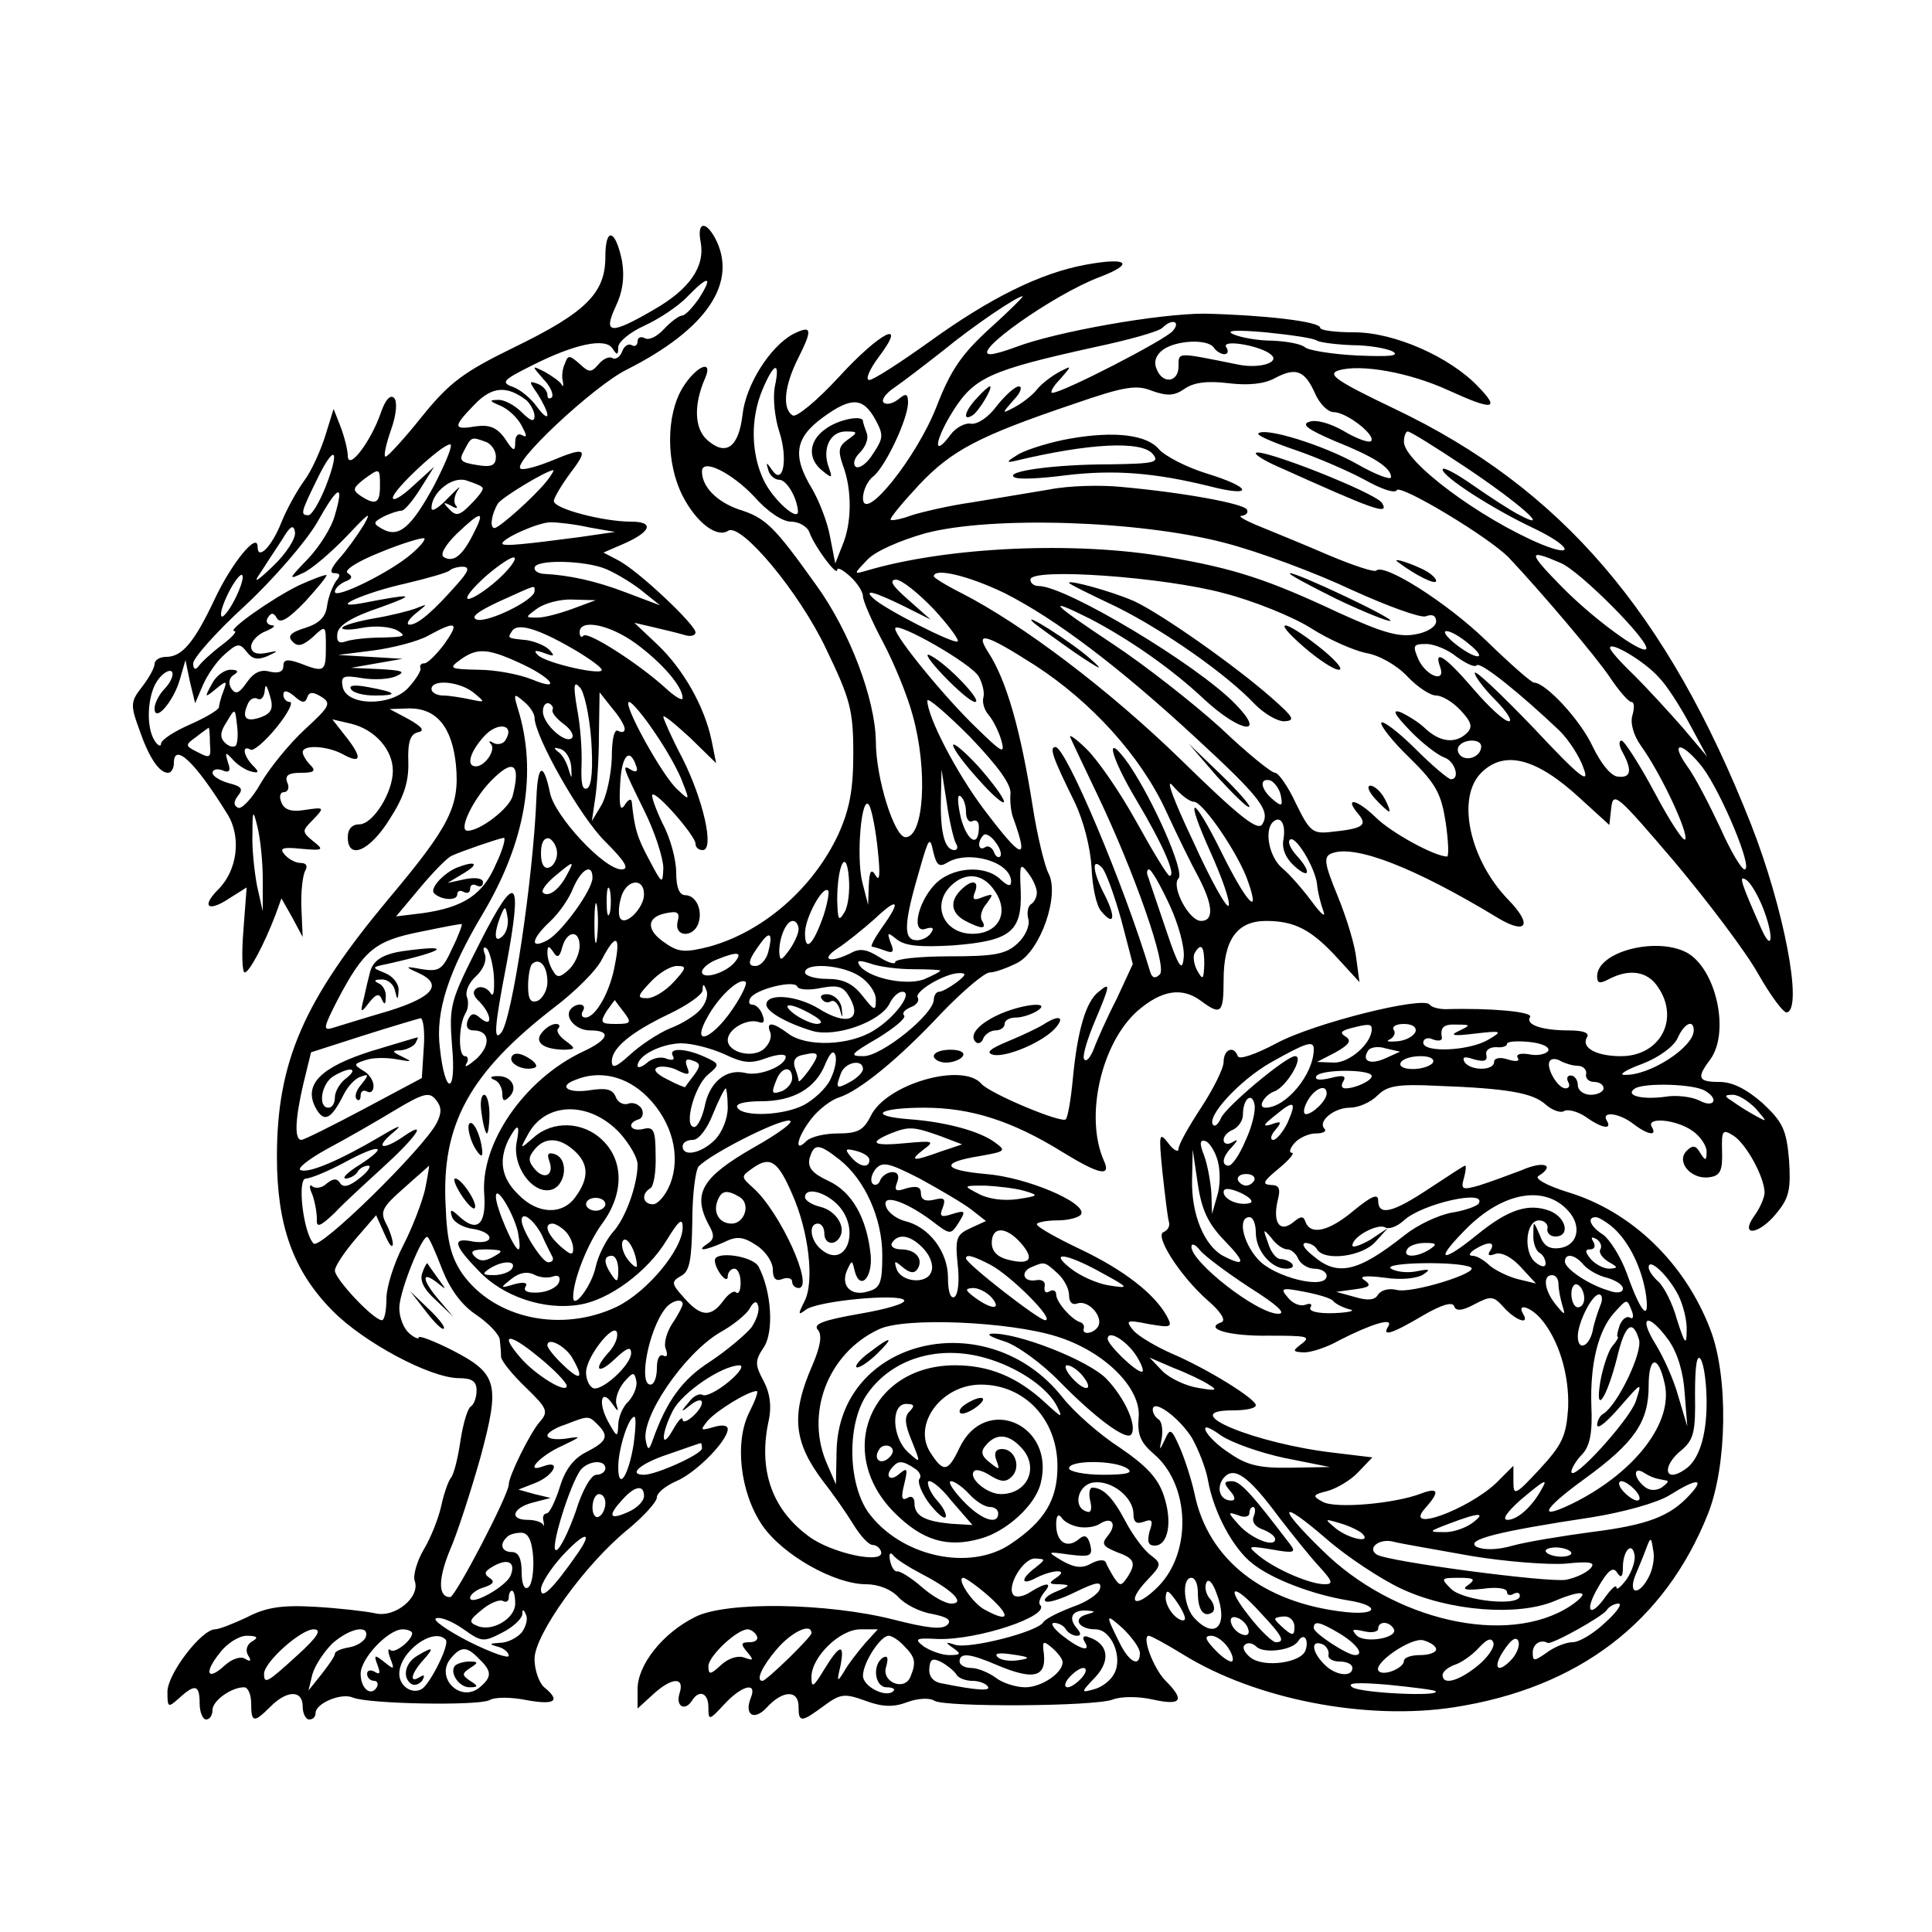 <?xml version="1.0" standalone="no"?>
<!DOCTYPE svg PUBLIC "-//W3C//DTD SVG 20010904//EN"
 "http://www.w3.org/TR/2001/REC-SVG-20010904/DTD/svg10.dtd">
<svg version="1.0" xmlns="http://www.w3.org/2000/svg"
 width="300pt" height="300pt" viewBox="0 0 300 300"
 preserveAspectRatio="xMidYMid meet">
<g transform="translate(0,300) scale(0.1,-0.1)"
fill="#000000" stroke="none">
<path d="M1088 2624 c7 -38 -17 -73 -73 -105 -67 -39 -79 -38 -59 5 11 23 14
45 10 70 -10 50 -26 55 -26 7 0 -56 -30 -86 -141 -140 -80 -39 -101 -55 -144
-108 -27 -34 -53 -62 -56 -62 -4 -1 0 18 8 41 9 25 10 45 5 50 -6 6 -14 -3
-21 -24 -15 -43 -50 -90 -51 -66 0 9 -5 29 -11 45 l-11 28 -13 -42 c-7 -22
-21 -54 -33 -70 -11 -15 -27 -44 -35 -64 -15 -38 -37 -60 -37 -38 0 24 -40
-25 -66 -80 -32 -68 -51 -91 -76 -91 -10 0 -18 -5 -18 -11 0 -6 -9 -22 -19
-35 -18 -23 -19 -28 -5 -66 15 -44 31 -68 45 -68 5 0 9 7 9 15 0 33 33 2 83
-79 22 -35 16 -87 -14 -117 -27 -27 -16 -36 17 -14 l27 17 -5 -66 c-3 -36 -2
-66 2 -66 7 0 30 43 48 90 l9 25 17 -30 16 -30 -2 45 c-1 25 2 51 6 58 4 7 2
12 -7 12 -8 0 -19 6 -25 13 -9 10 -3 12 26 9 34 -3 36 -2 18 12 -17 14 -17 16
-2 31 21 22 21 22 -13 17 -19 -3 -30 1 -34 12 -4 9 -2 16 4 16 6 0 9 7 5 15
-4 11 2 15 21 15 21 0 24 3 15 12 -7 7 -12 16 -12 20 0 12 38 10 62 -3 29 -16
31 -6 6 26 l-22 28 30 -7 c36 -9 64 -40 64 -73 0 -34 -31 -83 -52 -83 -11 0
-18 -7 -18 -20 0 -36 34 -22 65 28 22 34 30 58 29 89 -1 31 3 43 15 46 11 2 7
8 -14 20 l-30 16 31 1 c42 0 66 -29 72 -88 6 -64 -10 -95 -104 -207 -132 -158
-174 -253 -174 -401 0 -107 25 -177 86 -239 48 -49 152 -105 197 -105 20 0 27
-5 27 -19 0 -11 -4 -22 -9 -25 -5 -3 -12 -27 -16 -53 -4 -27 -10 -52 -15 -58
-4 -5 -11 -25 -15 -44 -4 -18 -16 -49 -27 -67 -11 -19 -17 -41 -14 -49 9 -25
-31 -58 -62 -50 -14 3 -57 8 -93 10 -52 3 -76 -1 -105 -16 -21 -10 -44 -19
-50 -19 -21 0 -74 -69 -74 -97 0 -25 1 -25 18 -10 25 23 32 21 32 -8 0 -14 5
-25 10 -25 6 0 10 7 10 15 0 14 29 35 49 35 6 0 11 -11 11 -25 0 -30 4 -31 30
-5 26 26 50 26 50 0 0 -11 5 -20 10 -20 6 0 10 4 10 10 0 15 40 32 58 24 24
-10 194 -13 212 -4 8 5 34 5 58 0 44 -8 53 -1 27 20 -8 7 -15 27 -15 44 0 38
79 148 146 202 24 20 44 42 44 49 0 7 14 18 30 25 31 13 80 63 80 81 0 6 -9 7
-22 3 -21 -6 -21 -5 -9 10 14 16 63 46 76 46 3 0 -2 -14 -11 -32 -24 -46 -15
-126 20 -177 32 -46 112 -91 161 -91 19 0 39 -8 50 -20 10 -11 33 -23 52 -26
25 -5 31 -10 24 -17 -8 -8 -32 -5 -83 8 -102 26 -261 29 -309 4 -50 -25 -89
-74 -89 -112 l0 -30 23 21 c30 28 51 29 42 2 -6 -20 9 -28 20 -10 11 17 25 11
25 -11 0 -21 1 -21 25 5 27 29 51 35 41 10 -11 -27 5 -37 25 -15 25 27 49 27
49 1 0 -25 4 -25 39 1 26 19 32 20 65 8 27 -10 44 -10 65 -2 16 6 35 7 42 2
17 -10 248 -9 277 2 13 5 40 5 62 0 45 -10 50 -1 20 29 -19 19 -38 70 -26 70
3 0 27 -13 53 -29 113 -70 285 -103 421 -82 193 30 327 132 394 300 30 75 32
213 4 286 -39 103 -122 184 -222 214 -32 10 -52 21 -45 25 27 17 8 24 -26 9
-21 -8 -51 -19 -67 -24 -25 -7 -28 -6 -23 11 3 11 4 20 2 20 -2 0 -26 -16 -55
-35 -57 -38 -80 -44 -80 -19 0 11 -10 7 -37 -15 -39 -33 -68 -40 -76 -18 -3 9
-7 9 -19 -1 -21 -17 -32 0 -24 34 5 19 2 24 -11 24 -14 1 -11 6 12 25 17 14
26 25 21 25 -5 0 -3 7 4 15 7 8 22 15 33 15 11 0 17 3 14 7 -12 11 14 33 39
33 13 0 32 8 43 19 15 15 31 18 92 15 110 -4 149 -11 169 -29 10 -9 24 -14 29
-10 6 3 21 -1 33 -9 25 -18 42 -21 33 -6 -9 15 19 12 41 -5 22 -17 38 -20 29
-5 -10 16 38 12 63 -6 12 -8 22 -23 22 -32 0 -15 -2 -15 -10 -2 -7 12 -12 12
-21 3 -17 -17 7 -45 35 -41 17 2 21 10 20 40 -1 33 1 35 17 25 20 -12 49 -65
49 -89 0 -7 -7 -24 -16 -36 -24 -34 9 -29 36 6 18 22 21 36 18 81 -4 47 -10
59 -41 88 -25 22 -47 33 -67 33 -33 0 -36 6 -15 34 32 42 10 142 -36 167 -48
25 -139 1 -139 -37 0 -11 4 -12 19 -4 31 16 59 12 75 -12 35 -50 4 -108 -57
-108 -38 0 -62 13 -53 29 5 7 -5 11 -28 11 -42 0 -68 9 -60 21 4 8 -61 14
-131 12 -11 0 -22 3 -25 7 -9 14 -181 -29 -238 -60 -32 -17 -58 -26 -60 -20
-6 17 -22 11 -22 -9 0 -10 -16 -42 -35 -71 -19 -29 -35 -57 -35 -64 0 -6 -8
-2 -16 9 -14 18 -15 15 -9 -45 4 -36 8 -70 10 -77 2 -6 -1 -13 -8 -16 -15 -5
25 -68 68 -106 20 -17 29 -31 22 -34 -29 -10 11 -22 73 -21 59 0 66 -1 52 -12
-16 -12 -15 -13 3 -14 11 0 36 8 55 19 49 25 84 36 76 22 -11 -17 4 -13 53 16
29 17 46 22 49 15 2 -8 12 -8 32 3 25 13 29 13 45 -5 19 -21 41 -28 30 -10
-10 17 11 11 27 -7 28 -32 45 -87 43 -139 -3 -44 -9 -57 -44 -95 -38 -41 -41
-42 -41 -20 l0 25 -27 -27 c-45 -42 -145 -78 -110 -39 23 26 21 33 -6 23 -41
-16 -134 -24 -153 -13 -17 9 -16 11 8 17 14 4 36 17 47 29 l22 23 -58 7 c-124
14 -249 66 -159 66 20 0 36 3 36 8 0 10 -76 57 -130 80 -25 11 -52 27 -60 36
-13 16 -11 17 24 10 35 -6 37 -5 28 12 -19 35 -67 72 -134 104 -38 18 -68 35
-68 39 0 3 15 6 32 6 18 0 35 5 37 10 7 18 -85 57 -148 62 -68 6 -72 18 -9 28
39 7 41 8 23 21 -24 18 -78 32 -132 36 -67 5 -50 18 22 18 72 0 136 -20 215
-69 57 -35 76 -39 64 -13 -30 68 -4 182 52 232 38 33 70 38 100 15 30 -22 34
-18 34 33 0 63 21 92 66 92 45 0 71 -14 112 -59 l33 -36 -5 37 c-2 20 -15 63
-29 97 -21 51 -22 61 -9 66 36 14 129 -22 259 -101 44 -26 53 -10 15 29 -60
62 -81 158 -42 197 36 36 86 23 154 -40 l45 -41 3 27 c3 26 10 19 98 -84 52
-62 111 -140 130 -174 20 -35 40 -62 45 -60 25 7 -6 165 -56 292 -130 330
-295 522 -553 645 -92 44 -106 54 -87 60 34 10 109 -3 170 -31 70 -32 81 -30
46 6 -44 46 -130 84 -192 84 -29 0 -53 3 -53 7 0 10 -90 20 -180 22 -71 0
-230 -28 -293 -52 -16 -6 -33 -11 -39 -11 -33 0 98 93 170 120 55 21 43 31
-22 19 -71 -13 -149 -52 -242 -119 -46 -33 -88 -60 -94 -60 -7 0 0 16 14 35
47 62 3 40 -62 -31 -33 -36 -66 -63 -71 -59 -17 10 -13 47 9 90 22 44 21 51
-9 36 -36 -20 -73 -79 -78 -125 -6 -51 -26 -65 -55 -39 -20 18 -21 55 -3 96
13 30 -14 19 -35 -15 -26 -43 -26 -117 0 -168 21 -41 53 -66 71 -54 20 12 110
-95 152 -184 37 -77 42 -94 42 -162 0 -57 -6 -87 -23 -125 -39 -84 -117 -152
-201 -175 -36 -9 -47 -9 -67 5 -31 20 -31 41 0 47 19 4 22 1 18 -14 -5 -22 23
-25 32 -3 8 21 -3 45 -20 45 -9 0 -14 12 -14 35 0 20 -9 54 -21 76 -11 23 -18
43 -16 45 6 6 67 -64 67 -76 0 -6 5 -10 11 -10 19 0 1 78 -31 142 -17 32 -30
62 -30 65 0 4 18 -11 41 -32 l41 -40 -7 35 c-11 53 -44 111 -84 149 l-36 34
30 -7 c17 -4 38 -9 48 -12 9 -3 17 -1 17 4 0 12 -89 96 -120 112 l-23 12 30
13 c44 19 50 35 13 35 -43 0 -120 20 -120 32 0 5 12 25 26 44 29 38 24 41 -31
18 -20 -8 -41 -14 -46 -12 -18 6 112 128 164 154 125 63 174 136 137 205 -15
27 -28 24 -22 -7z m-3 -88 c-10 -14 -21 -26 -26 -26 -4 0 -17 -9 -28 -21 -11
-12 -24 -18 -30 -14 -6 3 -11 1 -11 -5 0 -6 -4 -9 -9 -6 -5 3 -12 -1 -15 -10
-3 -8 -10 -13 -15 -10 -5 3 -14 -1 -21 -9 -12 -14 -15 -14 -30 0 -16 14 -18
14 -23 0 -4 -8 -5 -21 -3 -27 1 -7 1 -10 -2 -5 -2 4 -13 12 -25 19 -22 11 -22
11 -3 -11 11 -11 16 -24 13 -28 -4 -3 -7 -2 -7 4 0 6 -7 14 -15 17 -14 5 -14
4 0 -16 8 -13 15 -27 15 -32 0 -6 -7 0 -16 12 -9 13 -26 27 -37 31 -20 7 -16
11 28 33 67 34 115 44 126 27 7 -11 9 -11 9 2 0 8 18 23 40 33 22 10 53 30 68
46 32 33 40 32 17 -4z m452 -46 c-44 -40 -61 -65 -83 -122 -31 -79 -113 -181
-114 -142 0 12 7 28 17 35 19 17 52 87 53 113 0 15 -3 16 -15 6 -9 -7 -19 -9
-23 -5 -4 4 4 15 18 24 13 9 47 35 75 57 45 37 114 84 123 84 2 0 -21 -23 -51
-50z m284 -4 c-12 -14 -171 -96 -187 -96 -4 0 1 10 12 21 19 22 19 22 -2 11
-11 -6 -27 -18 -34 -27 -7 -9 -23 -21 -34 -27 -21 -11 -21 -11 -2 11 11 11 14
21 8 21 -6 0 -21 -14 -34 -30 -13 -18 -30 -29 -40 -28 -9 2 -24 -6 -32 -17
-28 -38 -25 -9 4 37 33 52 57 63 220 99 52 11 99 24 105 30 15 15 29 10 16 -5z
m224 -15 c6 -3 30 -6 55 -7 25 0 54 -5 63 -10 11 -7 -7 -8 -56 -6 -39 2 -76 8
-81 13 -6 5 -28 9 -50 10 -23 0 -50 5 -61 10 -13 6 4 7 50 3 39 -4 75 -9 80
-13z m-160 -11 c3 -5 11 -10 16 -10 6 0 7 5 3 11 -8 13 55 2 70 -12 14 -12
-19 -22 -52 -15 -95 19 -92 20 -92 -3 0 -25 -25 -28 -34 -4 -5 11 -1 22 10 30
21 15 70 17 79 3z m-682 -61 c-3 -17 0 -48 7 -69 14 -43 6 -85 -11 -60 -9 13
-10 13 -6 0 2 -8 10 -15 17 -15 11 0 27 -26 29 -48 2 -19 -38 16 -53 47 -20
42 -21 96 -2 141 18 43 28 45 19 4z m839 -10 c7 -16 20 -29 29 -29 20 0 66
-36 58 -45 -4 -3 -23 4 -43 16 -21 12 -43 18 -53 14 -13 -4 -2 -12 40 -30 60
-24 87 -41 87 -56 0 -5 -24 4 -52 20 -53 30 -144 58 -154 48 -3 -3 23 -14 58
-26 35 -12 83 -33 107 -46 25 -14 47 -22 50 -16 6 9 143 -73 174 -105 49 -52
135 -153 157 -186 14 -21 29 -38 33 -38 5 0 5 -9 2 -20 -4 -12 1 -31 13 -48
31 -43 73 -133 69 -145 -2 -6 -23 26 -47 71 -24 45 -48 82 -52 82 -5 0 -4 -9
2 -19 15 -28 12 -39 -7 -37 -11 0 -27 20 -40 47 -19 41 -73 99 -91 99 -4 0
-37 29 -74 65 -62 60 -159 121 -171 109 -3 -3 -36 8 -74 24 -37 16 -86 36
-108 45 -22 9 -34 16 -27 16 7 1 11 5 8 10 -6 9 -96 26 -196 35 -30 3 -80 2
-110 -4 -30 -5 -84 -14 -120 -20 -36 -5 -78 -15 -94 -20 -16 -6 -31 -9 -33 -7
-2 2 18 26 44 54 51 54 93 76 241 126 78 27 97 30 121 20 23 -8 34 -8 50 3 14
10 35 13 68 9 32 -4 57 -1 73 8 32 17 46 12 62 -24z m-1224 -11 c6 -6 12 -17
12 -24 0 -10 -6 -8 -20 6 -11 11 -28 20 -37 19 -14 0 -13 -2 4 -9 12 -5 27
-19 33 -31 8 -15 9 -19 1 -15 -6 4 -11 0 -11 -11 0 -15 -3 -14 -16 6 -12 17
-24 22 -45 19 -36 -6 -36 -1 -2 34 27 28 50 30 81 6z m541 -29 c13 -24 13 -29
-3 -53 -9 -15 -21 -24 -27 -21 -5 4 -3 13 6 22 9 9 14 22 11 30 -3 8 -6 17 -6
19 0 10 -38 3 -58 -12 -26 -18 -29 -46 -5 -65 15 -12 16 -12 10 5 -11 29 2 56
26 56 19 0 20 -1 3 -13 -14 -10 -15 -17 -7 -40 14 -37 14 -89 -1 -124 l-11
-28 -8 41 c-4 23 -17 56 -28 75 -31 51 -27 79 17 111 44 32 62 31 81 -3z m916
-74 c84 -56 136 -102 85 -75 -14 7 -46 28 -72 46 -27 19 -48 30 -48 25 0 -11
77 -61 143 -92 56 -27 64 -46 10 -24 -95 40 -213 128 -213 159 0 9 3 16 6 16
4 0 44 -25 89 -55z m-1521 39 c9 -3 16 -14 16 -23 0 -14 -7 -17 -30 -13 -25 4
-28 7 -19 23 11 21 11 21 33 13z m-80 -68 c-36 -66 -55 -82 -81 -67 -14 8 -14
10 3 19 10 5 23 9 27 9 4 -1 17 14 29 33 l22 35 -32 -29 c-18 -17 -32 -25 -32
-19 0 12 76 83 89 83 5 0 -7 -29 -25 -64z m-168 -1 c-10 -25 -22 -45 -27 -45
-13 0 -12 4 13 55 27 56 37 50 14 -10z m665 -16 c20 -23 44 -39 57 -39 13 0
26 -8 29 -17 8 -22 43 -69 43 -58 0 5 9 0 20 -10 11 -10 20 -24 20 -31 0 -7
14 -39 31 -71 17 -32 38 -83 46 -113 24 -85 18 -190 -11 -190 -17 0 -46 91
-46 149 -1 65 -40 170 -93 243 -65 91 -78 104 -120 117 -34 12 -57 35 -57 59
0 21 46 -2 81 -39z m-581 16 c0 -27 -7 -30 -30 -15 -13 9 -12 12 4 25 26 19
26 19 26 -10z m259 8 c-20 -25 -73 -72 -81 -73 -8 0 -5 21 5 38 7 10 73 50 86
52 2 0 -3 -8 -10 -17z m-100 -10 c3 -2 -5 -13 -17 -25 -18 -19 -24 -20 -34 -9
-11 11 -10 12 2 6 8 -5 12 -5 8 0 -4 4 -3 15 3 24 6 9 0 3 -15 -12 -14 -15
-26 -23 -26 -16 0 24 32 50 54 43 12 -4 23 -8 25 -11z m-229 -43 c-5 -19 -24
-49 -42 -68 -30 -31 -31 -33 -8 -22 14 6 45 33 69 58 33 35 39 40 26 17 -10
-16 -27 -40 -38 -52 -13 -15 -16 -23 -8 -23 10 0 10 -4 3 -12 -5 -7 -12 -24
-14 -38 -2 -18 -12 -28 -34 -35 -23 -7 -28 -13 -20 -21 8 -9 16 -7 32 7 20 19
20 18 20 -16 0 -38 -2 -40 -40 -25 -20 7 -26 6 -26 -4 0 -9 -7 -12 -21 -9 -14
4 -25 -1 -36 -17 -12 -17 -17 -19 -24 -9 -5 8 -3 17 4 21 8 5 7 8 -5 8 -10 0
-23 -10 -29 -22 -12 -22 -11 -22 6 -8 17 14 18 13 12 -3 -4 -10 -7 -22 -7 -25
0 -4 -20 -16 -45 -27 -25 -11 -45 -24 -45 -30 0 -5 -5 -3 -10 5 -14 22 -11 72
5 94 8 11 18 17 22 13 3 -4 -1 -15 -10 -25 -10 -10 -17 -24 -17 -32 0 -23 29
10 39 44 l9 31 7 -34 8 -33 12 28 c7 16 22 38 34 48 19 17 23 18 34 4 9 -12
17 -13 32 -7 19 9 18 9 -2 5 -15 -3 -23 1 -23 10 0 8 10 19 23 24 12 5 16 9 9
9 -7 1 -10 6 -6 12 5 8 9 8 14 -1 5 -9 18 -1 44 26 19 21 34 39 33 41 -2 1
-21 -6 -43 -16 -43 -21 -113 -71 -100 -71 5 0 -4 -10 -20 -22 -16 -12 -32 -27
-36 -33 -5 -6 -8 -4 -8 5 0 8 36 49 81 90 44 41 94 99 111 128 33 59 43 63 28
12z m215 -29 c-17 -34 -31 -45 -46 -36 -6 4 2 18 20 36 39 37 45 37 26 0z
m-311 -50 c-25 -24 -32 -28 -20 -11 9 14 24 37 34 52 13 22 18 24 20 12 2 -9
-13 -33 -34 -53z m491 60 l40 -7 -55 -8 c-84 -11 -120 -15 -120 -10 0 8 56 33
75 33 11 0 38 -3 60 -8z m987 -24 c54 -14 142 -47 197 -73 55 -25 107 -44 115
-41 10 4 16 1 16 -8 0 -8 -14 -17 -32 -20 -26 -5 -52 3 -118 33 -111 52 -162
69 -267 87 -143 25 -342 16 -467 -21 -21 -6 -21 -6 1 17 12 13 51 30 90 41
102 27 332 20 465 -15z m-1263 -17 c-32 -28 -119 -71 -119 -59 0 5 7 12 16 16
11 4 12 8 4 13 -7 4 14 18 52 33 34 14 65 23 67 21 2 -2 -7 -13 -20 -24z m133
-41 c-18 -16 -38 -29 -45 -29 -6 1 6 16 27 35 22 19 42 32 45 29 3 -3 -9 -19
-27 -35z m1651 27 c30 -12 142 -125 133 -134 -8 -7 -83 48 -131 97 -53 54 -53
59 -2 37z m-1481 -10 c18 -8 44 -24 58 -36 l25 -20 -53 20 c-47 18 -88 27
-129 29 -7 1 -13 4 -13 9 0 14 80 12 112 -2z m-232 -23 c-37 -42 -61 -63 -74
-63 -6 0 -2 8 9 17 20 16 20 16 0 8 -11 -4 -39 -11 -63 -15 -23 -4 -46 -10
-50 -14 -4 -4 10 -5 30 -1 21 4 44 2 55 -4 15 -9 11 -10 -24 -11 -23 0 -48 -3
-56 -6 -11 -4 -15 0 -13 13 2 12 22 25 67 40 58 21 52 22 -31 6 -52 -9 7 17
70 31 34 8 65 17 68 20 3 3 12 6 20 6 12 0 10 -7 -8 -27z m-345 -23 c-9 -18
-19 -30 -21 -27 -3 3 2 19 11 37 9 18 19 30 21 27 3 -3 -2 -19 -11 -37z m1195
9 c79 -40 177 -114 296 -224 102 -94 117 -114 104 -135 -7 -11 -36 12 -127
101 -111 108 -246 210 -340 258 -24 12 -43 24 -43 26 0 14 54 1 110 -26z m340
0 c47 -12 108 -37 135 -54 28 -18 67 -35 86 -39 20 -3 48 -19 64 -36 16 -17
36 -30 45 -30 9 0 26 -10 38 -23 17 -18 19 -26 10 -35 -17 -17 -41 -15 -64 6
-10 10 -28 21 -39 26 -14 5 -10 -3 14 -28 19 -20 43 -38 53 -42 17 -5 26 -34
11 -34 -4 0 -29 21 -55 47 -26 26 -50 44 -53 41 -3 -3 16 -28 43 -54 43 -42
50 -57 57 -102 4 -28 5 -52 2 -52 -19 0 -87 37 -111 61 -30 29 -50 32 -26 4
14 -17 5 -22 -45 -27 -27 -3 -32 2 -53 45 -12 26 -27 47 -32 47 -6 0 -44 31
-85 70 -42 38 -117 97 -167 130 -95 63 -107 75 -35 39 59 -31 125 -76 177
-125 56 -52 98 -58 48 -7 -59 61 -263 183 -305 183 -7 0 -13 4 -13 10 0 19
208 4 300 -21z m-450 -25 c23 -25 40 -48 37 -50 -5 -5 -115 51 -131 67 -16 15
2 10 47 -12 l42 -21 -35 31 c-24 21 -30 30 -19 31 9 0 35 -21 59 -46z m-620
28 c0 -14 -74 -50 -90 -44 -10 4 3 13 35 28 60 27 55 26 55 16z m60 -27 c-19
-7 -44 -14 -55 -14 -20 0 -20 0 -1 14 11 8 36 15 55 14 l36 -1 -35 -13z m-200
-55 c-12 -16 -26 -30 -31 -30 -5 0 -8 -3 -6 -8 1 -4 -8 -18 -19 -30 -28 -30
-97 -28 -102 2 -3 16 1 18 30 13 18 -3 42 -2 53 3 16 7 10 9 -25 11 l-45 2 40
7 40 7 -50 3 -50 3 55 7 c30 4 69 14 85 23 44 24 49 21 25 -13z m197 -6 c23
-13 44 -28 47 -33 8 -12 -87 9 -99 22 -7 7 -4 8 10 3 16 -6 17 -5 8 5 -7 7
-23 13 -35 15 -31 3 -30 3 -23 14 8 13 38 5 92 -26z m100 7 c41 -30 73 -67 73
-85 0 -5 -12 2 -27 16 -42 38 -120 88 -127 81 -3 -4 -6 -1 -6 5 0 22 47 12 87
-17z m533 -52 c6 -11 9 -25 7 -32 -2 -7 1 -19 8 -27 7 -8 16 -26 20 -40 6 -22
1 -19 -39 20 -48 46 -126 141 -126 154 0 13 120 -55 130 -75z m761 51 c31 -25
12 -26 -21 0 -14 11 -20 20 -14 20 7 0 22 -9 35 -20z m-674 -33 c88 -57 164
-141 203 -225 17 -37 40 -84 51 -104 23 -44 24 -68 4 -68 -19 0 -47 54 -35 66
10 10 -39 121 -77 177 -39 55 -30 14 12 -56 41 -69 62 -117 51 -117 -3 0 -26
38 -52 85 -26 47 -61 97 -77 112 -16 16 -28 24 -25 18 2 -5 21 -45 42 -89 57
-119 109 -267 97 -279 -7 -7 -12 -6 -15 4 -40 134 -131 349 -147 349 -10 0 -5
-15 29 -84 15 -31 25 -72 27 -103 1 -28 7 -59 15 -68 20 -24 23 -10 6 24 -19
36 -22 61 -5 44 6 -6 19 -42 30 -81 l18 -69 -25 -54 c-15 -29 -31 -65 -36 -79
-6 -14 -12 -20 -15 -14 -2 6 6 32 17 58 24 57 25 62 6 46 -20 -15 -33 -61 -40
-134 -3 -33 -8 -61 -11 -64 -6 -7 -118 40 -131 55 -29 34 -148 0 -172 -50 -11
-22 -20 -27 -51 -27 -20 0 -42 -5 -49 -12 -20 -20 -14 7 8 35 11 14 30 29 43
33 31 10 92 59 160 132 33 34 66 62 74 62 8 0 27 7 43 15 36 19 66 106 48 139
-6 12 -17 57 -24 101 -19 121 -41 199 -70 243 -21 33 -2 27 73 -21z m655 13
c14 -10 28 -17 31 -13 6 6 68 -44 129 -102 14 -14 31 -40 37 -58 10 -26 -5
-15 -78 63 -50 52 -91 91 -91 85 0 -5 14 -24 32 -42 18 -18 27 -33 21 -33 -7
0 -31 22 -55 50 -43 50 -62 63 -52 35 10 -26 -20 -16 -33 10 -10 23 -9 25 12
25 12 0 34 -9 47 -20z m314 -32 c12 -12 33 -45 48 -73 l27 -50 -38 45 c-21 24
-55 61 -75 81 -21 20 -38 39 -38 43 0 11 54 -21 76 -46z m-1770 23 c51 -23 68
-46 20 -26 -20 8 -57 15 -83 15 -44 1 -47 2 -29 15 26 19 42 19 92 -4z m-399
-84 c-24 -9 -32 -3 -23 18 3 9 10 13 16 10 5 -3 10 2 11 12 1 12 3 10 8 -7 6
-19 3 -27 -12 -33z m329 37 c18 -15 18 -15 -6 -10 -14 3 -33 6 -42 6 -10 0
-18 5 -18 10 0 16 44 12 66 -6z m182 -72 c3 -44 1 -72 -6 -76 -8 -4 -10 8 -9
36 1 24 -2 63 -7 88 -6 36 -5 43 4 33 7 -6 15 -43 18 -81z m-441 65 c3 9 9 9
22 1 16 -10 13 -15 -25 -50 -24 -22 -55 -60 -69 -84 -14 -25 -31 -42 -36 -38
-7 4 -6 10 1 19 8 10 5 14 -15 19 -14 4 -25 11 -25 16 0 5 7 7 15 4 11 -5 14
-1 9 12 -5 17 -4 17 8 4 7 -8 20 -16 28 -18 12 -3 13 -1 3 9 -15 15 -18 33 -4
25 4 -3 22 12 40 34 18 22 27 40 21 40 -5 0 -10 5 -10 11 0 8 6 7 17 -2 12
-11 17 -11 20 -2z m353 -31 c0 -29 71 -155 110 -193 31 -31 38 -43 25 -43 -27
0 -104 83 -111 119 -10 48 -19 45 -21 -7 -5 -126 -38 -347 -55 -366 -12 -14
-10 11 8 104 26 139 16 148 -40 38 -47 -93 -49 -98 -44 -163 7 -76 -11 -77
-19 -2 -7 56 13 118 66 207 67 112 86 221 55 320 -7 23 -6 24 9 11 9 -7 17
-19 17 -25z m140 -18 c0 -5 -4 -6 -10 -3 -6 4 -10 -12 -10 -42 -1 -26 -8 -59
-16 -73 l-15 -25 5 34 c3 18 6 63 6 100 l1 66 19 -24 c11 -13 20 -27 20 -33z
m599 -101 c-1 -12 1 -30 5 -39 24 -67 13 -63 -46 15 -43 57 -88 144 -88 169 0
6 30 -20 66 -56 44 -46 65 -75 63 -89z m-711 131 c-2 -4 6 -14 17 -22 11 -8
17 -18 13 -22 -10 -10 -45 22 -45 41 0 9 4 14 9 13 5 -2 8 -7 6 -10z m159 -36
c18 -26 37 -60 43 -77 11 -28 11 -29 -8 -11 -23 20 -87 136 -75 136 4 0 22
-21 40 -48z m-651 -20 c-4 -3 -11 -1 -17 5 -8 8 -7 17 3 32 13 22 13 22 16 -5
2 -14 1 -28 -2 -32z m419 9 c-3 -6 -12 -8 -18 -5 -7 4 -9 4 -5 -1 9 -9 -9 -35
-23 -35 -16 0 -9 23 13 47 21 23 48 18 33 -6z m-459 -6 c2 -22 0 -23 -19 -13
-20 10 -20 11 -2 24 10 8 19 14 19 14 1 0 2 -11 2 -25z m1974 -4 c0 -14 -18
-23 -30 -16 -6 4 -8 11 -5 16 8 12 35 12 35 0z m-1413 -32 c1 -19 1 -20 -4 -4
-3 11 -10 24 -17 28 -7 6 -6 7 4 4 8 -2 16 -14 17 -28z m1757 -1 c29 -39 79
-158 65 -158 -5 0 -22 29 -38 65 -17 36 -39 79 -51 95 -29 41 -7 38 24 -2z
m-1656 2 c3 -7 0 -10 -7 -6 -16 10 -15 7 19 -62 17 -34 30 -75 30 -90 -1 -26
-2 -25 -22 13 -19 35 -23 50 -27 90 -1 6 -6 3 -11 -5 -7 -11 -9 -1 -7 33 2 44
15 58 25 27z m-192 -46 c-5 -19 -50 -54 -70 -54 -15 0 8 48 36 77 35 36 47 28
34 -23z m688 -73 c4 -6 3 -11 -2 -11 -15 0 -22 27 -21 78 l1 47 8 -51 c4 -29
11 -57 14 -63z m370 64 c14 0 70 -82 84 -124 20 -57 -3 -32 -41 45 -46 93 -59
93 -17 0 17 -38 30 -74 28 -82 -2 -7 -27 37 -55 99 -31 65 -44 101 -32 87 12
-14 26 -25 33 -25z m135 9 c3 -16 1 -17 -13 -5 -19 16 -21 34 -3 29 6 -3 14
-13 16 -24z m-489 -25 c0 -11 5 -17 10 -14 6 3 10 -1 10 -9 0 -33 -18 -23 -28
14 -5 22 -6 37 -1 34 5 -3 9 -14 9 -25z m-137 -59 c4 -37 3 -50 -3 -40 -7 12
-10 8 -11 -15 l-1 -30 -9 35 c-10 40 -1 141 11 119 4 -8 10 -39 13 -69z m-955
-45 l0 -50 -9 40 c-4 22 -8 58 -7 80 0 38 1 39 8 10 4 -16 8 -52 8 -80z m1585
62 c-3 -14 3 -29 16 -41 25 -23 28 -10 4 16 -9 10 -14 21 -10 24 8 8 38 -41
42 -68 1 -13 6 -32 10 -43 4 -11 -4 -4 -18 15 -14 19 -35 43 -46 52 -20 17
-28 57 -15 71 12 12 21 -2 17 -26z m-440 -27 c-3 -3 -8 1 -10 8 -3 6 -9 10
-14 6 -10 -6 -12 9 -2 19 3 4 12 -1 19 -11 7 -9 10 -19 7 -22z m-783 -12 c-20
-47 -50 -67 -114 -76 l-41 -5 36 43 c20 24 42 47 50 51 15 7 70 26 81 28 4 1
-1 -18 -12 -41z m95 17 c0 -10 -6 -20 -12 -22 -8 -3 -13 5 -13 22 0 17 5 25
13 23 6 -3 12 -13 12 -23z m605 -15 c33 21 100 2 100 -29 0 -8 -5 -7 -16 3
-24 24 -77 20 -103 -8 -27 -29 -36 -77 -13 -68 10 3 13 1 8 -6 -4 -7 -14 -12
-22 -12 -22 0 -21 25 4 110 14 49 16 52 21 28 5 -21 9 -25 21 -18z m-159 -77
c-9 -15 -10 -11 -11 19 0 54 14 83 18 36 2 -21 -1 -46 -7 -55z m-431 58 c-12
-23 -29 -35 -37 -27 -3 3 5 14 18 25 30 25 32 26 19 2z m730 -27 c0 -7 -4 -15
-9 -18 -5 -3 -7 -14 -4 -24 2 -10 -5 -26 -17 -37 -18 -17 -37 -20 -106 -20
-46 0 -84 -4 -84 -9 0 -4 -11 -1 -25 8 -19 12 -30 14 -44 6 -32 -16 -48 -11
-21 7 14 9 40 30 58 46 37 35 42 29 11 -14 -11 -16 -18 -29 -15 -29 2 0 12 -3
20 -6 13 -5 15 -2 9 12 -6 17 -5 17 10 5 13 -10 36 -12 87 -9 89 7 107 21 105
84 -2 42 -1 45 11 29 8 -10 14 -24 14 -31z m-690 23 c0 -19 -48 -85 -70 -97
-28 -15 -25 2 4 29 14 13 30 36 36 52 13 30 30 39 30 16z m896 -42 c14 -30 24
-67 22 -82 -2 -23 -8 -15 -27 42 -13 39 -26 76 -28 83 -3 6 -2 12 1 12 4 0 18
-25 32 -55z m-271 21 c23 -34 5 -66 -35 -66 -44 0 -64 44 -34 74 23 23 51 20
69 -8z m1191 -22 c19 -46 17 -78 -2 -34 -30 68 -35 82 -23 74 6 -3 17 -21 25
-40z m-1789 -11 c-3 -10 -5 -2 -5 17 0 19 2 27 5 18 2 -10 2 -26 0 -35z m53
28 c0 -20 -27 -48 -36 -38 -4 3 -4 18 0 32 7 29 36 34 36 6z m279 -32 c-16
-46 -29 -59 -29 -28 0 24 28 75 36 66 2 -2 -1 -19 -7 -38z m-352 -36 c-2 -16
-4 -5 -4 22 0 28 2 40 4 28 2 -13 2 -35 0 -50z m-146 4 c-13 -13 -15 1 -4 30
7 17 8 17 11 -1 2 -10 -1 -23 -7 -29z m-79 -20 c-15 -33 -20 -36 -47 -32 -26
5 -27 4 -7 -5 41 -18 26 -38 -45 -60 -38 -11 -76 -23 -86 -26 -16 -5 -15 0 7
43 41 78 58 92 128 106 34 7 64 13 65 12 1 -1 -5 -18 -15 -38z m538 30 c0 -7
-7 -22 -15 -33 -12 -16 -14 -17 -15 -2 0 23 11 48 21 48 5 0 9 -6 9 -13z
m-340 -26 c0 -11 -7 -27 -16 -36 -14 -13 -19 -14 -25 -3 -5 7 -9 20 -9 28 0
12 2 12 9 2 6 -10 10 -9 14 7 7 26 27 28 27 2z m293 -9 c-3 -12 -12 -22 -20
-22 -14 0 -11 10 10 38 13 17 17 11 10 -16z m-238 -19 c-7 -42 -30 -83 -46
-83 -6 0 -7 5 -4 10 7 11 -8 14 -18 4 -12 -12 6 -34 29 -34 34 0 30 -14 -11
-33 -91 -43 -160 -143 -153 -223 3 -47 -12 -59 -41 -31 -11 10 -13 9 -9 -3 3
-8 17 -16 31 -18 15 -2 27 -8 27 -14 0 -6 -11 -8 -25 -6 -33 7 -32 -4 8 -45
37 -40 102 -62 156 -53 47 7 107 52 136 100 19 31 25 36 25 20 0 -34 -55 -100
-102 -123 -86 -41 -190 -19 -240 51 -17 25 -24 49 -26 105 -7 127 37 207 169
309 33 25 66 58 74 75 21 40 29 37 20 -8z m-188 -21 c1 -23 -1 -32 -6 -23 -5
7 -14 10 -20 7 -8 -5 -7 -12 4 -22 19 -20 20 -41 1 -25 -10 9 -15 8 -20 -4 -3
-9 0 -15 9 -15 25 0 28 -22 5 -44 -13 -11 -20 -15 -16 -8 4 6 3 12 -2 12 -11
0 -10 49 1 67 4 6 5 18 2 25 -3 8 3 22 14 32 12 11 17 25 14 34 -4 10 -2 13 3
9 4 -4 10 -25 11 -45z m1103 21 c-1 -24 -2 -26 -11 -10 -5 9 -7 22 -4 27 10
17 15 11 15 -17z m-729 3 c-14 -17 -51 -28 -51 -15 0 5 10 14 23 19 32 13 41
12 28 -4z m-291 -31 c0 -12 -7 -25 -15 -29 -11 -4 -15 2 -15 23 0 15 3 31 6
34 12 11 24 -3 24 -28z m568 20 c23 0 42 -1 42 -2 0 -2 -12 -8 -26 -14 -29
-10 -88 3 -100 23 -4 7 1 7 17 2 13 -5 43 -9 67 -9z m-372 -20 c-13 -14 -31
-25 -41 -25 -16 0 -16 3 5 25 13 14 31 25 41 25 16 0 15 -3 -5 -25z m289 9
c14 -9 25 -25 25 -36 0 -19 -2 -18 -21 6 -15 19 -30 26 -55 26 -19 0 -34 5
-34 10 0 16 58 12 85 -6z m151 -9 c-11 -8 -23 -15 -28 -15 -4 0 -8 -6 -8 -12
0 -23 -81 -88 -109 -88 -23 0 -21 3 22 28 26 16 44 31 41 35 -4 4 1 9 10 13 9
3 14 10 11 15 -6 9 42 38 65 38 11 0 10 -3 -4 -14z m-342 -32 c-35 -57 -76
-74 -43 -18 19 32 49 58 57 50 2 -2 -4 -16 -14 -32z m131 23 c28 5 35 2 45
-16 19 -35 -6 -43 -49 -16 -35 21 -81 24 -81 6 0 -11 32 -29 72 -41 36 -10
104 14 119 42 5 11 14 19 20 19 18 0 -11 -40 -44 -60 -38 -24 -105 -26 -133
-5 -24 18 -35 19 -28 2 3 -8 -2 -19 -10 -26 -18 -15 -56 -5 -56 14 0 17 30 34
48 28 8 -3 10 1 6 11 -3 9 -10 16 -16 16 -5 0 -6 4 -3 10 8 14 69 29 73 18 2
-5 19 -6 37 -2z m-187 -33 c-7 -9 -29 -23 -48 -30 -19 -8 -47 -27 -62 -41 -21
-19 -28 -22 -28 -10 0 21 31 46 90 74 27 13 50 29 51 36 0 11 2 11 6 0 3 -7
-1 -20 -9 -29z m-119 -5 c12 -16 11 -18 -13 -18 -23 0 -25 2 -14 20 7 10 13
18 13 17 0 -1 7 -10 14 -19z m291 -3 c16 -9 19 -14 9 -15 -8 0 -24 7 -35 15
-24 18 -7 19 26 0z m-602 -52 l-3 -47 -90 -48 c-49 -26 -93 -48 -97 -48 -11 0
-10 31 3 87 l12 49 81 26 c44 14 85 26 89 27 4 0 7 -20 5 -46z m1472 29 c0
-22 -34 -52 -58 -52 l-27 1 29 15 c21 12 25 18 16 24 -10 6 -8 9 6 13 30 8 34
7 34 -1z m68 -4 c-3 -7 -15 -14 -29 -15 -13 -1 -18 0 -11 3 6 3 10 10 6 15 -3
5 4 9 16 9 13 0 20 -5 18 -12z m67 1 c-15 -7 -8 -8 25 -4 43 5 44 4 20 -10
-30 -17 -100 -20 -100 -4 0 6 7 9 15 5 8 -3 14 -2 14 2 -3 17 2 22 24 21 21 0
21 -1 2 -10z m365 1 c0 -26 -69 -71 -108 -69 -9 0 3 8 28 17 26 10 49 27 55
40 10 23 25 30 25 12z m-226 -32 c-4 -5 -17 -8 -30 -5 -13 2 -21 0 -17 -6 3
-5 -3 -6 -16 -2 -12 4 -21 2 -21 -4 0 -14 -37 -14 -46 0 -4 8 0 9 15 4 15 -4
21 -3 19 7 -2 7 5 12 15 12 9 -1 17 1 17 5 0 4 16 5 35 3 20 -2 32 -8 29 -14z
m-1279 -5 c29 -14 41 -15 65 -6 17 6 30 7 30 2 0 -14 -41 -31 -63 -25 -30 7
-56 -15 -63 -53 -4 -17 -11 -31 -16 -31 -17 0 0 63 21 81 19 16 19 17 -5 28
-31 14 -57 14 -49 1 3 -6 -1 -7 -10 -4 -8 4 -22 1 -30 -6 -8 -7 -15 -9 -15 -5
0 16 36 34 67 35 18 0 48 -8 68 -17z m915 8 c0 -39 -43 -91 -75 -91 -13 0 -2
19 13 25 19 6 48 55 33 55 -14 0 -108 -79 -115 -96 -4 -9 -9 -14 -12 -11 -12
12 40 69 89 97 55 31 67 35 67 21z m112 -14 c-24 -11 -38 -5 -28 11 3 6 16 8
28 4 l22 -5 -22 -10z m-896 -19 c-9 -12 -16 -20 -16 -16 0 3 -3 13 -6 21 -3
10 1 17 13 19 26 6 27 2 9 -24z m33 -15 c-7 -14 -26 -31 -41 -39 -31 -16 -94
-19 -103 -4 -4 6 11 10 37 10 50 0 85 20 100 59 7 16 12 21 15 13 3 -8 -1 -25
-8 -39z m-211 8 c-7 -9 -13 -17 -14 -19 0 -1 -13 4 -28 12 -18 9 -23 16 -14
19 7 2 22 0 32 -6 15 -7 18 -6 13 6 -4 11 -2 14 9 10 12 -4 12 -8 2 -22z
m1147 19 c-3 -5 -17 -10 -31 -10 -14 0 -22 4 -19 10 3 6 17 10 31 10 14 0 22
-4 19 -10z m225 -5 c8 0 14 -6 13 -12 -2 -7 4 -13 12 -13 8 0 15 -4 15 -10 0
-5 -9 -10 -20 -10 -11 0 -20 7 -20 15 0 8 -5 15 -11 15 -5 0 -7 -4 -4 -10 3
-5 2 -10 -4 -10 -13 0 -32 35 -24 43 3 4 11 3 17 -1 6 -3 18 -7 26 -7z m-1110
-5 c0 -5 -9 -14 -20 -20 -22 -12 -23 -10 -14 14 7 17 34 22 34 6z m-110 -14
c0 -8 -7 -16 -15 -20 -17 -6 -18 -4 -9 18 8 20 24 21 24 2z m900 3 c0 -7 -25
-19 -41 -19 -6 0 -7 5 -3 11 5 9 -1 10 -20 5 -17 -4 -25 -3 -22 3 7 11 86 11
86 0z m-1125 -32 c39 -39 53 -93 35 -137 -7 -17 -19 -30 -26 -30 -16 0 -19 16
-4 25 5 3 9 26 8 51 0 39 -3 45 -19 41 -20 -5 -27 9 -7 15 6 2 8 10 4 17 -5 7
-14 10 -21 7 -7 -2 -16 2 -19 11 -5 12 -15 14 -41 10 -33 -5 -49 6 -22 16 38
16 80 6 112 -26z m1643 9 c22 -13 13 -27 -9 -15 -12 6 -36 9 -53 6 -37 -5 -64
2 -47 13 15 9 92 7 109 -4z m-1970 -50 c-21 -40 -181 -197 -191 -187 -16 16
-26 101 -12 101 7 0 34 11 60 25 55 30 71 27 23 -4 -18 -11 -28 -21 -21 -21 6
0 15 5 18 10 3 6 11 10 17 10 5 0 0 -9 -13 -19 -16 -13 -26 -16 -31 -8 -5 8
-11 7 -21 -1 -7 -7 -18 -8 -22 -4 -5 4 -5 -2 0 -13 4 -11 7 -28 7 -38 -1 -14
5 -12 28 10 15 16 48 46 72 68 52 47 74 77 37 52 -34 -24 -49 -21 -19 4 17 14
10 12 -20 -6 -63 -37 -110 -57 -123 -52 -7 2 12 17 41 33 30 16 77 43 105 60
45 27 54 29 64 16 9 -11 9 -20 1 -36z m452 24 c0 -17 -9 -39 -20 -50 -21 -21
-50 -27 -50 -10 0 6 7 10 16 10 9 0 22 17 31 40 9 22 18 40 20 40 1 0 3 -13 3
-30z m930 22 c0 -11 -22 -32 -32 -32 -5 0 -4 9 2 20 11 20 30 28 30 12z m-126
-73 c-9 -22 -21 -39 -26 -39 -12 0 -10 14 5 29 10 11 10 13 0 7 -7 -4 -13 -2
-13 4 0 6 7 13 15 16 8 4 15 14 15 23 0 25 14 36 18 16 2 -10 -4 -35 -14 -56z
m792 50 c19 -22 19 -22 -1 -11 -11 6 -27 16 -35 22 -13 8 -13 10 1 10 9 0 24
-10 35 -21z m-727 -23 c-7 -14 -17 -26 -22 -26 -5 0 -4 7 3 15 11 13 10 15 -6
9 -14 -4 -13 -1 6 14 30 25 34 22 19 -12z m-1036 -16 c15 -17 27 -38 27 -48 0
-32 -19 -85 -39 -106 -10 -12 -22 -35 -26 -53 -6 -29 -35 -68 -35 -47 0 27 23
84 45 114 34 46 34 98 0 130 -30 29 -77 30 -106 4 -22 -19 -22 -19 -10 3 27
53 97 54 144 3z m207 -22 c-80 -46 -95 -71 -70 -119 10 -17 9 -23 -1 -30 -20
-13 -4 -11 25 2 20 10 30 9 51 -5 14 -9 25 -26 25 -37 0 -15 5 -19 15 -15 8 3
15 1 15 -4 0 -6 5 -10 10 -10 25 0 -28 117 -70 155 -20 18 -20 18 0 32 26 18
38 10 60 -41 26 -58 35 -137 19 -167 -10 -20 -10 -22 2 -13 17 14 146 26 153
15 3 -5 -28 -14 -69 -21 -57 -10 -73 -16 -65 -25 7 -8 4 -26 -9 -56 -33 -76
-29 -118 17 -179 15 -19 36 -49 47 -67 11 -18 24 -32 30 -32 5 0 11 -4 13 -10
7 -21 -78 -3 -113 24 -58 43 -78 105 -61 181 4 20 2 40 -8 59 -14 26 -14 32 0
53 16 24 12 87 -8 125 -9 17 -68 25 -68 10 0 -14 20 -39 20 -25 0 6 5 12 10
12 6 0 10 -10 10 -22 0 -12 -3 -18 -7 -15 -3 4 -12 -2 -20 -13 -19 -26 -35
-25 -61 5 -20 22 -20 25 -4 34 13 7 16 25 17 85 0 41 5 80 10 85 20 20 120 71
140 71 11 0 -14 -19 -55 -42z m-368 7 c-6 -35 23 -77 51 -73 25 3 32 48 8 56
-10 3 -12 0 -8 -11 8 -22 -8 -30 -23 -12 -10 12 -10 18 0 30 16 20 39 19 62
-2 22 -20 23 -42 2 -71 -20 -29 -59 -28 -89 3 -27 26 -31 54 -15 86 14 26 18
24 12 -6z m658 11 l34 -13 -33 -11 c-44 -16 -50 -15 -27 3 18 13 15 14 -27 10
-51 -5 -60 0 -24 15 28 11 35 11 77 -4z m431 -39 c4 -15 4 -39 -1 -54 l-8 -28
-1 32 c-1 17 -6 44 -11 58 -8 20 -7 26 2 23 6 -2 15 -16 19 -31z m-587 2 c39
-31 66 -91 66 -148 0 -42 -3 -51 -21 -56 -27 -9 -44 8 -34 32 8 17 8 17 12 0
8 -32 28 -12 25 24 -6 58 -29 98 -65 115 -26 12 -33 21 -30 35 7 24 14 24 47
-2z m46 0 c0 -14 -16 -11 -29 5 -10 12 -8 13 8 9 12 -3 21 -9 21 -14z m551
-125 c34 -35 33 -42 -2 -24 -29 16 -49 64 -48 117 l1 48 8 -54 c6 -40 16 -61
41 -87z m-393 48 l23 -18 -24 -11 c-22 -10 -24 -16 -20 -56 3 -25 1 -47 -5
-51 -6 -3 -10 8 -10 30 0 40 -29 79 -67 88 -12 3 -26 13 -29 22 -8 21 28 10
70 -21 30 -23 30 -23 43 -3 11 18 10 19 -10 13 -18 -6 -21 -4 -15 10 5 14 2
16 -14 12 -13 -3 -20 0 -20 10 0 10 -6 12 -22 8 -17 -6 -20 -4 -15 9 4 10 1
16 -7 16 -8 0 -16 -6 -19 -12 -2 -7 -8 -10 -12 -6 -4 4 -2 14 4 22 11 13 20
11 69 -14 31 -17 67 -38 80 -48z m-848 31 c-5 -21 -20 -60 -34 -87 -14 -27
-26 -64 -26 -83 0 -18 -3 -33 -7 -33 -13 0 -73 64 -73 77 0 7 15 29 32 49 l32
37 13 -29 c7 -16 12 -23 13 -16 0 7 -5 22 -11 33 -9 18 -5 25 28 54 21 19 39
34 39 35 1 0 -2 -17 -6 -37z m1288 15 c-2 -5 -8 -9 -13 -9 -5 0 -11 4 -13 9
-1 5 4 9 13 9 9 0 14 -4 13 -9z m-358 -17 c24 -7 23 -8 -10 -13 -21 -3 -45 0
-60 8 -25 13 -25 13 10 13 19 -1 46 -4 60 -8z m351 -19 c-16 -5 -41 5 -41 17
0 7 10 6 26 -1 15 -7 21 -14 15 -16z m-1137 -44 c3 -16 4 -28 1 -28 -7 0 -35
65 -35 82 0 19 26 -23 34 -54z m345 53 c17 -11 7 -41 -13 -41 -19 0 -29 17
-22 35 6 17 15 18 35 6z m151 -11 c38 -38 14 -103 -25 -70 -17 14 -20 40 -5
40 6 0 10 -7 10 -15 0 -17 16 -20 24 -6 10 16 -6 41 -30 47 -13 3 -24 10 -24
15 0 16 30 9 50 -11z m1135 -10 c22 -24 15 -54 -13 -58 -16 -2 -25 3 -31 20
-10 23 -10 23 -10 1 -1 -12 4 -25 9 -28 6 -3 10 -11 10 -17 0 -6 -6 -6 -16 2
-19 16 -15 65 6 65 8 0 14 -6 13 -12 -2 -7 4 -13 12 -13 24 0 17 30 -9 40 -33
12 -64 2 -112 -37 -54 -44 -67 -42 -23 3 58 62 126 76 164 34z m-1495 10 c0
-5 -7 -10 -15 -10 -8 0 -15 5 -15 10 0 6 7 10 15 10 8 0 15 -4 15 -10z m1356
1 c-3 -4 -22 -11 -42 -14 -21 -4 -53 -19 -73 -35 -72 -57 -104 -65 -142 -32
-13 10 -19 19 -12 20 6 0 15 -4 18 -10 12 -19 71 -11 91 12 l19 21 -27 -18
c-16 -9 -28 -13 -28 -9 0 14 40 35 51 28 6 -3 18 1 29 11 28 26 130 49 116 26z
m-1455 -48 c7 -16 15 -31 17 -35 2 -5 -1 -8 -7 -8 -9 0 -41 50 -41 65 0 15 18
2 31 -22z m1109 3 c0 -28 24 -56 47 -56 9 0 13 3 9 8 -4 4 -12 7 -18 7 -6 0
-15 11 -19 25 -8 22 -8 23 5 8 7 -10 18 -18 25 -18 6 0 14 -7 17 -15 4 -8 15
-15 25 -15 10 0 19 -5 19 -11 0 -23 -83 -2 -107 26 -24 27 -31 65 -13 65 6 0
10 -11 10 -24z m551 11 c25 -20 46 -59 54 -102 8 -50 -6 -37 -29 28 -10 27
-27 53 -37 60 -19 12 -26 27 -11 27 4 0 14 -6 23 -13z m-1623 -9 c7 -7 12 -19
12 -27 0 -11 -4 -10 -20 4 -21 19 -26 35 -12 35 4 0 13 -5 20 -12z m707 -18
c22 -25 15 -35 -20 -26 -16 4 -25 13 -25 26 0 26 22 26 45 0z m-898 -42 c12
-30 30 -55 53 -70 19 -13 35 -30 36 -38 1 -8 2 -20 2 -27 1 -7 18 -28 39 -48
33 -32 35 -37 21 -53 -15 -17 -48 -84 -48 -97 0 -16 -83 -175 -91 -175 -19 0
-19 28 0 74 11 25 32 90 47 143 31 115 27 130 -45 167 -28 14 -51 23 -51 19 0
-3 -7 0 -15 7 -8 7 -15 24 -15 39 0 26 37 117 44 110 3 -2 13 -25 23 -51z
m302 7 c0 -5 -6 -1 -14 9 -8 10 -11 24 -8 29 6 10 21 -16 22 -38z m446 25 c10
-11 15 -26 11 -35 -7 -20 -47 -16 -54 5 -4 13 -3 13 10 2 11 -9 18 -10 23 -2
9 15 -3 30 -26 30 -11 0 -17 5 -14 10 10 16 30 12 50 -10z m1050 0 c-3 -5 3
-13 12 -19 16 -9 16 -10 2 -11 -9 0 -22 7 -29 15 -9 11 -9 15 -1 15 7 0 9 5 5
12 -4 7 -3 8 5 4 6 -4 9 -11 6 -16z m-545 -59 c43 -27 58 -41 45 -41 -33 0
-135 80 -135 104 0 6 6 4 13 -5 7 -9 42 -35 77 -58z m280 59 c-20 -13 -43 -13
-35 0 3 6 16 10 28 10 18 0 19 -2 7 -10z m94 -2 c-5 -7 -2 -9 8 -5 10 3 25 -5
39 -20 l24 -26 -29 7 c-15 4 -35 14 -43 21 -8 8 -20 15 -26 15 -7 0 -6 4 3 10
21 13 33 12 24 -2z m-1547 -9 c-14 -8 -22 -8 -30 0 -8 8 -3 11 19 11 25 -1 27
-2 11 -11z m193 -21 c0 -19 -2 -20 -10 -8 -13 19 -13 30 0 30 6 0 10 -10 10
-22z m578 8 c32 -17 101 -86 85 -86 -10 0 -123 88 -123 96 0 7 11 4 38 -10z
m172 -12 c44 -24 44 -25 12 -20 -19 3 -45 15 -59 26 -36 28 -7 24 47 -6z m749
12 c7 -8 23 -17 36 -20 14 -4 25 -11 25 -17 0 -6 -9 -8 -22 -3 -31 9 -68 34
-68 45 0 14 16 11 29 -5z m-1664 -6 c-3 -5 -16 -10 -28 -10 -18 0 -19 2 -7 10
20 13 43 13 35 0z m847 -7 c10 -9 18 -24 18 -34 0 -11 5 -16 13 -13 17 6 41
-21 32 -36 -7 -11 -26 -14 -22 -2 1 4 -2 8 -6 9 -13 4 -37 31 -37 43 0 6 -5 8
-10 5 -6 -4 -9 -1 -8 7 2 8 -4 12 -14 10 -20 -3 -24 14 -5 21 19 8 19 8 39
-10z m642 9 c14 -8 -92 -41 -115 -35 -12 3 -24 0 -29 -7 -5 -9 -16 -10 -36 -4
l-29 8 29 4 c23 3 26 6 15 14 -10 6 0 8 31 4 26 -4 51 -1 60 5 12 8 10 9 -10
5 -14 -3 -32 -1 -40 4 -15 10 106 12 124 2z m322 -43 c8 -16 14 -41 13 -56 0
-23 -3 -20 -15 18 -7 26 -21 52 -29 59 -8 7 -15 17 -15 22 0 16 30 -12 46 -43z
m-1747 29 c8 3 12 -1 9 -9 -3 -8 -17 -15 -32 -16 -16 -1 -24 2 -20 9 4 6 -2 8
-17 4 -23 -7 -23 -6 -5 8 12 10 25 12 35 7 9 -5 22 -6 30 -3z m1561 -12 c0 -8
3 -23 6 -33 5 -16 4 -16 -10 1 -18 22 -21 46 -6 46 6 0 10 -6 10 -14z m40 -22
c0 -8 -4 -14 -10 -14 -5 0 -10 9 -10 21 0 11 5 17 10 14 6 -3 10 -13 10 -21z
m-920 1 c16 -19 0 -19 -26 0 -16 12 -16 14 -3 15 9 0 22 -7 29 -15z m530 -5
c3 -4 14 -10 25 -13 11 -2 1 -5 -23 -6 -26 -1 -41 3 -37 9 3 5 0 7 -8 4 -8 -3
-20 2 -27 11 -13 15 -10 16 26 9 21 -4 41 -10 44 -14z m415 -7 c-4 -10 -10
-28 -12 -40 -6 -25 -23 -31 -23 -8 0 21 22 65 33 65 5 0 6 -8 2 -17z m-1425 2
c0 -3 -7 -17 -16 -30 -9 -14 -14 -32 -10 -40 3 -9 2 -13 -4 -10 -6 3 -10 -5
-10 -19 0 -14 -4 -26 -10 -26 -19 0 -3 85 23 118 9 12 27 17 27 7z m107 -36
c-9 -11 -37 -35 -64 -53 -44 -28 -68 -62 -89 -121 -6 -17 -8 -18 -11 -3 -9 36
59 136 115 169 20 11 41 28 46 37 6 11 11 13 13 5 3 -7 -2 -22 -10 -34z m1367
25 c3 -8 2 -13 -3 -10 -5 3 -12 -2 -16 -12 -3 -9 -5 -17 -3 -18 2 0 -2 -7 -9
-15 -6 -8 -14 -32 -18 -54 -9 -55 10 -26 26 37 12 51 24 61 34 28 6 -20 -33
-101 -55 -115 -6 -3 -10 -12 -10 -18 1 -7 16 6 35 28 35 40 35 40 25 9 -10
-29 -100 -128 -100 -109 0 4 7 17 17 27 12 13 16 34 14 76 -2 65 11 116 35
143 21 23 20 23 28 3z m-894 -39 c75 -23 133 -81 128 -127 -2 -26 3 -38 24
-56 56 -48 59 -153 6 -206 -35 -35 -51 -26 -17 10 23 24 23 26 6 39 -10 7 -28
31 -39 52 -20 38 -35 53 -52 53 -4 0 -6 -9 -3 -21 3 -13 1 -19 -6 -16 -22 7
-13 42 11 45 28 4 62 -23 62 -49 0 -13 5 -16 16 -12 13 5 15 2 9 -15 -4 -16
-2 -22 8 -22 21 0 28 37 14 78 -9 27 -27 46 -68 74 -31 20 -71 55 -89 78 -116
147 -348 92 -351 -84 l-1 -51 -13 30 c-36 79 0 174 80 211 40 19 201 12 275
-11z m951 -6 c14 -20 23 -50 25 -83 l4 -51 -14 47 c-7 26 -24 63 -36 82 -27
44 -10 48 21 5z m-1645 -18 c-26 -28 -18 -37 9 -11 18 17 25 20 25 9 0 -19
-48 -62 -60 -54 -6 4 -10 14 -10 24 0 24 43 78 48 62 2 -7 -3 -20 -12 -30z
m-66 -53 c0 -13 -49 17 -72 44 -33 38 -18 39 27 2 25 -20 45 -41 45 -46z m885
46 c8 -13 12 -24 8 -24 -10 0 -53 42 -53 51 0 15 29 -2 45 -27z m-875 -5 c17
-30 11 -34 -15 -9 -14 13 -25 27 -25 31 0 14 30 -2 40 -22z m651 -1 c45 -15
86 -44 100 -71 10 -20 8 -19 -17 4 -44 41 -88 59 -141 59 -132 0 -187 -136
-94 -229 43 -43 82 -55 134 -40 40 11 85 52 93 86 23 91 -86 139 -126 55 -18
-38 -25 -39 -45 -8 -29 44 17 106 78 106 68 0 119 -54 119 -127 0 -52 -20 -85
-72 -120 -64 -44 -172 -20 -222 49 -32 46 -33 139 -1 184 41 58 118 78 194 52z
m1109 -66 c0 -52 -12 -90 -34 -104 -32 -22 -36 6 -4 31 18 16 21 28 20 86 0
45 3 64 9 54 5 -8 9 -38 9 -67z m-773 28 c15 -9 11 -10 -17 -5 -19 3 -44 15
-55 26 l-20 21 37 -16 c21 -8 46 -20 55 -26z m708 1 c13 -59 -44 -134 -136
-182 -63 -32 -57 -15 12 35 77 56 99 88 99 144 0 47 15 49 25 3z m-1454 3
c-17 -14 -35 -23 -40 -20 -5 3 -15 -2 -22 -12 -13 -15 -12 -16 4 -3 9 7 17 9
17 3 0 -12 -30 -38 -30 -26 -1 5 -7 -2 -15 -16 -19 -34 -19 -7 0 30 15 28 75
69 103 70 8 0 0 -12 -17 -26z m-155 -30 c-9 -8 -16 -25 -16 -37 -1 -20 -2 -19
-16 6 -16 30 -10 52 7 27 9 -13 10 -13 6 0 -2 8 3 23 12 34 14 16 16 16 19 2
2 -9 -4 -23 -12 -32z m436 -16 c-8 -8 -7 -20 4 -46 14 -35 14 -35 -6 -17 -25
23 -27 75 -3 75 13 0 14 -3 5 -12z m439 -41 c10 -18 22 -48 25 -67 9 -49 39
-105 69 -128 30 -24 93 -48 148 -57 51 -8 47 -24 -5 -18 -126 14 -212 81 -233
183 -4 19 -14 51 -22 70 -14 32 -16 33 -24 15 -9 -19 -9 -18 -5 2 2 13 0 26
-5 29 -5 3 -9 10 -9 15 0 18 41 -12 61 -44z m-923 21 c18 -18 15 -26 -18 -43
-20 -10 -33 -28 -41 -55 -7 -22 -16 -40 -20 -40 -5 0 -7 -6 -5 -12 1 -7 1 -10
-1 -5 -3 4 -13 7 -24 7 -29 0 -23 19 9 27 l27 7 -25 6 -25 7 28 11 c28 12 39
36 10 25 -30 -11 -4 17 30 32 31 15 31 15 5 11 -16 -2 -28 0 -28 5 0 4 12 12
28 17 36 14 36 14 50 0z m56 -30 c-8 -50 -24 -74 -24 -36 0 28 16 78 25 78 3
0 2 -19 -1 -42z m1011 -22 l70 -14 -61 -1 c-48 -1 -68 4 -94 22 -19 12 -35 28
-38 36 -3 8 6 5 24 -8 16 -11 61 -27 99 -35z m-411 18 c31 -30 13 -74 -30 -74
-22 0 -52 26 -41 36 3 3 14 0 26 -8 15 -9 23 -10 32 -1 15 15 5 43 -15 43 -10
0 -13 -6 -9 -17 6 -16 5 -16 -10 -4 -13 10 -15 17 -6 27 15 18 34 18 53 -2z
m-494 -3 c0 -9 -71 -41 -90 -41 -26 0 -5 18 38 32 26 9 48 17 50 17 1 1 2 -3
2 -8z m291 -14 c-13 -13 -26 -3 -16 12 3 6 11 8 17 5 6 -4 6 -10 -1 -17z
m-441 -17 c0 -5 -6 -10 -14 -10 -8 0 -22 -24 -32 -57 -11 -31 -24 -58 -30 -60
-12 -4 21 103 38 125 12 14 38 16 38 2z m480 0 c8 -5 11 -12 8 -16 -4 -4 2
-20 13 -36 12 -16 24 -27 27 -24 3 3 -3 15 -12 25 -10 11 -16 24 -15 30 2 5
19 -7 36 -29 l33 -38 -34 2 c-40 4 -56 12 -56 32 0 9 -5 12 -11 8 -9 -5 -10 1
-5 21 6 25 5 27 -8 16 -15 -13 -23 -2 -9 12 8 9 15 9 33 -3z m330 0 c11 -7 0
-10 -37 -10 -29 0 -53 5 -53 10 0 13 70 13 90 0z m236 -76 c21 -27 48 -61 62
-76 21 -23 23 -28 9 -28 -23 0 -76 23 -102 44 -19 16 -18 16 20 10 33 -6 38
-5 29 7 -60 79 -78 99 -91 99 -13 0 -13 -3 -3 -15 8 -9 9 -15 2 -15 -18 0 -24
20 -12 35 16 19 38 4 86 -61z m587 60 c4 -1 10 -2 15 -3 4 -1 0 -5 -8 -11 -9
-5 -19 -5 -27 2 -17 14 -17 32 0 21 6 -4 15 -8 20 -9z m-1068 -24 c10 -11 24
-20 32 -20 7 0 13 -4 13 -10 0 -19 -27 -10 -55 20 -16 17 -24 30 -18 30 5 0
18 -9 28 -20z m889 8 c-15 -28 -38 -48 -53 -48 -9 0 -2 11 19 30 39 33 44 35
34 18z m146 -3 c7 -8 8 -15 2 -15 -5 0 -15 7 -22 15 -7 8 -8 15 -2 15 5 0 15
-7 22 -15z m84 -6 c-31 -34 -66 -47 -153 -58 -45 -6 -100 -15 -122 -21 -24 -7
-45 -7 -56 -2 -19 11 33 24 179 46 49 8 100 22 120 34 43 27 56 27 32 1z
m-1624 -2 c0 -8 -11 -19 -25 -25 -29 -13 -32 -6 -8 20 19 21 33 23 33 5z m-60
-11 c0 -8 -4 -18 -10 -21 -5 -3 -10 3 -10 14 0 12 5 21 10 21 6 0 10 -6 10
-14z m1007 -20 c-4 -9 2 -17 14 -21 10 -4 19 -10 19 -15 0 -14 -38 1 -57 23
-17 19 -17 20 0 14 9 -4 17 -2 17 3 0 6 3 10 6 10 3 0 4 -7 1 -14z m229 -113
c75 -35 181 -43 238 -19 45 19 58 15 24 -8 -97 -63 -274 -23 -385 87 -71 69
-67 81 6 18 32 -28 85 -63 117 -78z m-501 96 c11 -2 26 0 33 5 19 12 27 -1 12
-19 -10 -12 -8 -16 14 -25 28 -10 31 -17 16 -40 -9 -13 -11 -13 -20 0 -5 8
-11 19 -13 24 -2 5 -12 4 -23 -2 -14 -8 -26 -6 -44 4 -25 15 -25 15 11 10 32
-4 36 -2 32 15 -4 15 -9 17 -19 8 -18 -14 -34 -3 -34 24 0 13 3 17 8 11 4 -7
16 -13 27 -15z m611 6 c-11 -8 -31 -15 -45 -14 -23 0 -23 1 9 13 47 18 59 18
36 1z m-171 -16 c16 -16 -19 -9 -40 7 -19 16 -19 16 5 9 14 -4 29 -11 35 -16z
m-1287 -38 c1 -22 -2 -42 -8 -46 -6 -4 -10 6 -10 24 0 21 -5 31 -15 31 -16 0
-20 12 -8 23 3 4 13 7 22 7 11 0 17 -11 19 -39z m69 7 c-39 -56 -57 -73 -57
-56 0 9 15 32 32 51 36 39 50 41 25 5z m1387 -4 c54 -9 120 -14 147 -12 38 4
47 2 39 -7 -6 -7 -23 -15 -38 -18 -26 -5 -276 28 -294 39 -16 10 4 26 26 20
11 -3 65 -12 120 -22z m276 -33 c-15 -29 -32 -27 -21 2 5 12 13 31 17 42 7 19
8 19 11 -2 3 -12 -1 -31 -7 -42z m-120 37 c0 -3 -9 -6 -20 -5 -11 1 -20 5 -20
9 0 3 9 6 20 5 11 -1 20 -5 20 -9z m86 -40 c-9 -12 -16 -18 -16 -13 0 5 -7 -1
-16 -13 -25 -36 -35 -25 -12 14 15 26 23 32 29 22 6 -9 9 -7 9 8 0 26 14 41
18 20 2 -9 -4 -26 -12 -38z m-1093 7 c46 -24 67 -45 44 -45 -9 0 -29 11 -46
26 -16 14 -34 25 -38 24 -4 -1 -9 7 -11 17 -2 10 0 14 5 8 4 -6 25 -19 46 -30z
m-640 -1 c-6 -17 -63 -49 -63 -35 0 5 10 13 21 16 15 5 18 9 9 15 -9 6 -8 10
6 18 23 13 35 6 27 -14z m815 12 c-24 -18 -23 -29 1 -16 26 13 52 14 31 0 -12
-8 -12 -10 5 -10 18 -1 17 -2 -4 -11 -13 -5 -21 -12 -18 -15 3 -4 25 3 47 14
33 16 41 17 38 5 -2 -8 -21 -21 -42 -28 -21 -8 -42 -18 -46 -24 -9 -15 -115
-42 -137 -35 -15 5 -16 4 -3 -5 13 -9 12 -11 -6 -11 -11 0 -28 6 -39 13 -16
12 -14 14 21 12 62 -2 176 36 159 53 -3 3 0 11 6 19 14 16 5 17 -21 1 -10 -7
-22 -9 -26 -5 -12 12 14 57 33 57 17 -1 17 -1 1 -14z m-71 -46 c33 -30 30 -40
-7 -20 -20 10 -46 50 -34 50 3 0 22 -13 41 -30z m323 7 c0 -27 9 -39 22 -31 5
3 4 12 -2 20 -7 7 -10 19 -7 26 3 8 10 1 16 -16 19 -49 -1 -73 -33 -40 -18 17
-22 64 -6 64 6 0 10 -10 10 -23z m420 12 c-11 -7 -5 -9 23 -6 20 3 37 1 37 -5
0 -5 5 -6 10 -3 6 3 10 2 10 -3 0 -17 -88 -8 -107 11 -16 16 -16 17 12 17 24
0 27 -2 15 -11z m-1480 -29 c0 -23 -35 -44 -58 -35 -15 6 -14 9 7 26 12 10 27
16 32 13 5 -3 9 0 9 5 0 6 2 11 5 11 3 0 5 -9 5 -20z m1040 -23 c0 -5 -7 -4
-15 3 -8 7 -15 20 -15 29 1 13 3 13 15 -3 8 -11 15 -24 15 -29z m118 8 c34
-36 38 -45 23 -45 -5 0 -24 18 -41 40 -39 49 -25 53 18 5z m534 -15 c-18 -17
-40 -30 -50 -30 -10 0 -28 -7 -40 -16 -20 -14 -22 -14 -22 0 0 13 12 21 23 15
5 -4 86 41 92 51 3 5 12 10 18 10 7 0 -3 -14 -21 -30z m-1682 -15 c-7 -8 -22
-16 -34 -16 -17 -1 -17 -2 -3 -6 9 -2 17 -9 17 -14 0 -5 -28 5 -62 22 -35 18
-57 34 -51 36 7 3 26 -5 43 -17 28 -20 31 -20 60 -5 16 8 30 21 31 28 0 9 2 9
6 -1 3 -7 -1 -19 -7 -27z m877 28 c-22 -6 -12 -23 14 -23 25 0 43 -44 29 -69
-5 -10 -19 -21 -31 -24 -21 -6 -21 -5 2 19 24 26 20 52 -11 62 -7 3 -10 0 -6
-7 11 -17 -6 -13 -34 9 -14 11 -20 20 -13 20 6 0 15 -4 18 -10 3 -5 11 -10 17
-10 7 0 7 4 -1 13 -13 16 -5 28 18 26 13 -1 12 -2 -2 -6z m83 -60 c0 -22 -16
-15 -31 15 -23 46 -23 48 5 23 14 -14 26 -30 26 -38z m168 38 c3 -8 -1 -12 -9
-9 -7 2 -15 10 -17 17 -3 8 1 12 9 9 7 -2 15 -10 17 -17z m72 3 c0 -14 -3 -14
-15 -4 -8 7 -15 14 -15 16 0 2 7 4 15 4 8 0 15 -7 15 -16z m71 -11 c26 -16 38
-33 23 -33 -12 0 -64 34 -64 42 0 12 9 10 41 -9z m83 8 c9 -14 -45 -24 -58
-10 -8 9 -6 10 12 6 12 -3 22 -1 22 4 0 12 17 12 24 0z m-1702 -41 c-47 -43
-52 -46 -52 -29 0 18 57 69 77 69 13 0 7 -11 -25 -40z m106 28 c-3 -7 -14 -14
-26 -16 -12 -2 -22 -6 -22 -10 0 -4 -10 -18 -21 -32 l-20 -25 6 25 c4 14 18
35 31 48 27 24 58 30 52 10z m72 6 c0 -11 -28 -33 -34 -26 -4 3 -4 -2 0 -13 7
-18 6 -18 -9 -6 -15 12 -17 12 -11 -4 5 -13 4 -16 -4 -11 -7 4 -12 2 -12 -3 0
-6 5 -11 11 -11 5 0 7 -5 4 -10 -9 -15 -25 -2 -25 21 0 24 43 69 65 69 8 0 15
-3 15 -6z m535 -4 c3 -5 -1 -10 -11 -10 -14 0 -14 -3 -4 -15 11 -13 10 -14 -4
-9 -10 4 -25 -1 -36 -11 -17 -16 -20 -16 -20 -2 0 15 44 57 61 57 4 0 11 -4
14 -10z m85 4 c0 -6 -70 -74 -76 -74 -11 0 -1 22 22 49 23 27 54 42 54 25z
m83 -16 c-11 -13 -26 -32 -32 -43 -11 -18 -12 -17 -6 8 7 36 -1 34 -25 -5 -17
-28 -20 -30 -20 -12 0 31 44 74 76 74 l27 0 -20 -22z m-952 3 c-8 -5 -10 -14
-6 -21 6 -9 4 -11 -4 -6 -7 5 -21 0 -32 -10 -27 -25 -33 -12 -8 19 11 15 30
27 42 27 17 0 19 -3 8 -9z m301 3 c7 -6 -22 -65 -36 -76 -15 -10 -36 3 -36 23
0 34 53 73 72 53z m712 -10 c17 -17 19 -25 10 -47 -9 -24 -46 -9 -38 15 4 14
2 18 -5 14 -17 -11 -13 -46 6 -46 9 0 14 -3 10 -6 -11 -11 -47 7 -47 24 0 20
27 62 40 62 5 0 16 -7 24 -16z m504 -4 c7 -11 8 -20 4 -20 -5 0 -17 9 -27 20
-14 15 -15 20 -4 20 8 0 20 -9 27 -20z m119 -3 c-7 -19 -64 -27 -85 -11 -9 7
-14 16 -9 20 4 4 12 3 18 -3 11 -11 56 -6 65 9 9 14 17 1 11 -15z m203 2 c0
-5 -11 -9 -25 -9 -14 0 -25 -4 -25 -9 0 -11 -31 -24 -39 -16 -11 11 50 53 69
48 11 -3 20 -9 20 -14z m64 -26 c-30 -24 -54 -30 -54 -14 0 5 8 12 19 16 10 3
27 15 37 26 13 14 20 17 23 8 2 -7 -9 -23 -25 -36z m52 9 c-22 -23 -29 -10 -9
18 11 16 18 19 21 11 2 -7 -3 -20 -12 -29z m-696 -3 c0 -17 -33 -39 -58 -39
-15 0 -36 7 -46 15 -11 8 -28 15 -38 15 -10 0 -18 5 -18 10 0 14 15 13 57 -5
61 -26 80 -19 73 24 -1 13 1 13 14 2 9 -8 16 -17 16 -22z m413 12 c-2 -6 6
-11 17 -11 11 0 20 -4 20 -10 0 -15 -27 -12 -44 6 -19 19 -21 38 -3 31 6 -2
11 -10 10 -16z m-1319 -7 c20 -19 20 -28 1 -44 -30 -25 -70 15 -45 45 16 19
25 19 44 -1z m837 -2 c-13 -2 -27 0 -32 5 -6 6 3 7 23 4 28 -4 29 -6 9 -9z
m-96 -22 c3 -6 15 -10 25 -10 10 0 21 -4 24 -9 5 -7 -17 -6 -71 5 -14 2 -21
11 -20 23 1 15 5 17 19 10 9 -5 20 -14 23 -19z m195 -5 c-7 -8 -17 -15 -22
-15 -6 0 -5 7 2 15 7 8 17 15 22 15 6 0 5 -7 -2 -15z m549 -21 c10 -9 -116 -3
-129 6 -10 7 7 8 55 4 39 -4 72 -8 74 -10z"/>
<path d="M1517 2382 c-19 -20 -23 -37 -7 -27 10 6 33 45 27 45 -2 0 -11 -8
-20 -18z"/>
<path d="M1662 2319 c-29 -5 -65 -16 -80 -24 -18 -11 -21 -14 -7 -11 116 28
198 32 215 11 11 -13 3 -15 -66 -16 -87 0 -165 -11 -149 -20 6 -4 42 -2 80 3
75 9 138 4 223 -17 70 -18 67 -2 -5 20 -32 10 -64 27 -73 37 -19 23 -69 29
-138 17z"/>
<path d="M1950 2296 c0 -3 15 -12 33 -20 151 -68 175 -77 163 -57 -10 16 -196
89 -196 77z"/>
<path d="M2171 2127 c28 -21 59 -36 59 -29 0 5 -11 14 -25 20 -24 11 -44 16
-34 9z"/>
<path d="M2075 2070 c44 -21 82 -36 84 -34 5 4 -143 74 -156 74 -4 -1 28 -18
72 -40z"/>
<path d="M1605 2033 c6 -5 35 -26 65 -47 40 -27 46 -29 23 -9 -29 26 -110 77
-88 56z"/>
<path d="M1890 1794 c25 -27 47 -49 50 -47 2 2 -18 25 -45 51 l-49 47 44 -51z"/>
<path d="M1660 2095 c0 -2 33 -18 73 -37 73 -36 172 -105 216 -152 14 -14 34
-26 45 -26 18 1 15 6 -19 36 -59 52 -175 133 -215 151 -35 15 -100 33 -100 28z"/>
<path d="M2025 1995 c22 -19 46 -35 54 -35 8 0 -6 16 -30 35 -57 45 -76 45
-24 0z"/>
<path d="M2135 1760 c10 -11 20 -20 22 -20 2 0 -1 9 -7 20 -6 11 -16 20 -22
20 -6 0 -3 -9 7 -20z"/>
<path d="M545 1930 c3 -6 20 -10 37 -10 38 0 34 5 -10 13 -21 4 -31 3 -27 -3z"/>
<path d="M1465 1951 c21 -22 43 -41 49 -41 13 0 -43 59 -69 72 -11 6 -2 -8 20
-31z"/>
<path d="M1554 1426 c-34 -15 -50 -33 -39 -44 4 -4 10 -1 12 6 3 6 11 12 19
12 8 0 14 5 14 10 0 6 8 10 18 10 9 0 24 5 32 10 24 15 -18 12 -56 -4z"/>
<path d="M1620 1409 c-8 -5 -33 -17 -55 -26 -29 -12 -35 -18 -22 -21 21 -4 79
21 97 43 14 17 3 19 -20 4z"/>
<path d="M1450 1360 c0 -5 9 -10 19 -10 11 0 23 5 26 10 4 6 -5 10 -19 10 -14
0 -26 -4 -26 -10z"/>
<path d="M1480 1843 c0 -6 18 -30 40 -54 21 -24 39 -39 39 -34 0 6 -18 30 -39
54 -22 24 -40 39 -40 34z"/>
<path d="M710 1653 c-22 -9 -43 -33 -36 -40 11 -11 36 -12 36 -2 0 6 5 7 10 4
6 -3 10 -1 10 5 0 6 5 8 10 5 6 -3 10 -1 10 5 0 6 -11 8 -27 5 l-28 -6 25 15
c25 15 19 20 -10 9z"/>
<path d="M1492 1618 c-18 -18 -15 -36 7 -48 25 -13 34 -13 26 0 -4 6 -1 18 7
27 11 15 11 16 -6 10 -14 -6 -17 -4 -12 8 7 18 -5 20 -22 3z"/>
<path d="M625 1523 c-32 -5 -47 -15 -51 -35 -2 -7 -6 -24 -9 -38 -6 -23 -5
-24 8 -7 11 14 16 15 20 5 4 -9 6 -8 6 4 1 9 -5 19 -11 21 -8 4 -7 6 4 6 9 1
19 -7 21 -16 4 -17 5 -17 6 0 0 10 -9 21 -21 26 -22 9 -22 9 7 15 88 20 99 30
20 19z"/>
<path d="M841 1396 c-12 -15 4 -26 37 -26 16 1 16 2 0 14 -10 7 -15 16 -11 19
3 4 2 7 -4 7 -6 0 -16 -6 -22 -14z"/>
<path d="M795 1360 c-7 -11 18 -24 35 -18 6 2 1 9 -9 15 -13 8 -22 9 -26 3z"/>
<path d="M768 1323 c6 -2 12 -12 12 -21 0 -12 3 -13 11 -5 14 14 3 33 -19 32
-11 0 -12 -3 -4 -6z"/>
<path d="M748 1270 c2 -16 6 -30 8 -30 2 0 4 14 4 30 0 17 -4 30 -8 30 -5 0
-7 -13 -4 -30z"/>
<path d="M728 1254 c-2 -5 1 -20 8 -34 8 -14 13 -18 13 -10 -1 24 -15 55 -21
44z"/>
<path d="M716 1145 c9 -14 19 -24 21 -21 6 6 -20 46 -30 46 -4 0 0 -11 9 -25z"/>
<path d="M1276 1449 c3 -5 9 -7 14 -4 5 3 11 -3 14 -12 4 -15 5 -15 3 1 -1 11
-10 20 -20 22 -9 1 -15 -2 -11 -7z"/>
<path d="M577 1368 c-79 -25 -106 -52 -87 -88 13 -24 24 -19 44 21 6 12 18 25
26 27 13 5 13 3 1 -12 -8 -9 -11 -19 -7 -23 3 -3 6 -1 6 6 0 7 5 9 10 6 6 -3
10 1 10 9 0 8 -7 19 -17 24 -14 9 -14 10 5 16 11 4 33 4 49 1 23 -4 24 -4 8 4
-17 8 -17 10 -3 10 9 1 20 6 23 11 3 6 5 10 3 9 -2 0 -34 -10 -71 -21z m-39
-42 c-10 -7 -18 -21 -18 -30 0 -9 -4 -16 -10 -16 -17 0 -11 38 8 49 25 15 40
13 20 -3z"/>
<path d="M656 1024 c-5 -12 2 -26 21 -43 l27 -26 -22 26 c-26 30 -29 47 -4 28
16 -13 16 -13 2 6 -8 11 -15 21 -16 23 -1 2 -5 -5 -8 -14z"/>
<path d="M661 964 c13 -17 26 -30 28 -27 3 2 -8 16 -24 31 l-28 27 24 -31z"/>
<path d="M1560 917 c19 -6 58 -34 86 -63 54 -55 101 -90 110 -82 11 12 -9 57
-38 87 -28 29 -141 73 -179 70 -8 -1 2 -6 21 -12z m120 -52 c20 -24 6 -28 -15
-5 -10 11 -13 20 -8 20 6 0 16 -7 23 -15z"/>
<path d="M1350 900 c-14 -10 -23 -21 -20 -23 3 -2 16 6 30 19 30 29 25 31 -10
4z"/>
<path d="M1500 820 c-8 -5 -12 -11 -9 -14 3 -3 14 1 25 9 21 16 8 20 -16 5z"/>
<path d="M648 429 c-19 -11 -24 -34 -9 -44 5 -3 13 0 17 6 4 8 3 9 -4 5 -17
-11 -14 5 5 26 18 20 16 22 -9 7z"/>
<path d="M707 414 c-10 -10 5 -34 22 -34 14 0 14 2 1 10 -13 9 -13 11 0 20 13
8 13 10 -1 10 -9 0 -18 -3 -22 -6z"/>
</g>
</svg>
